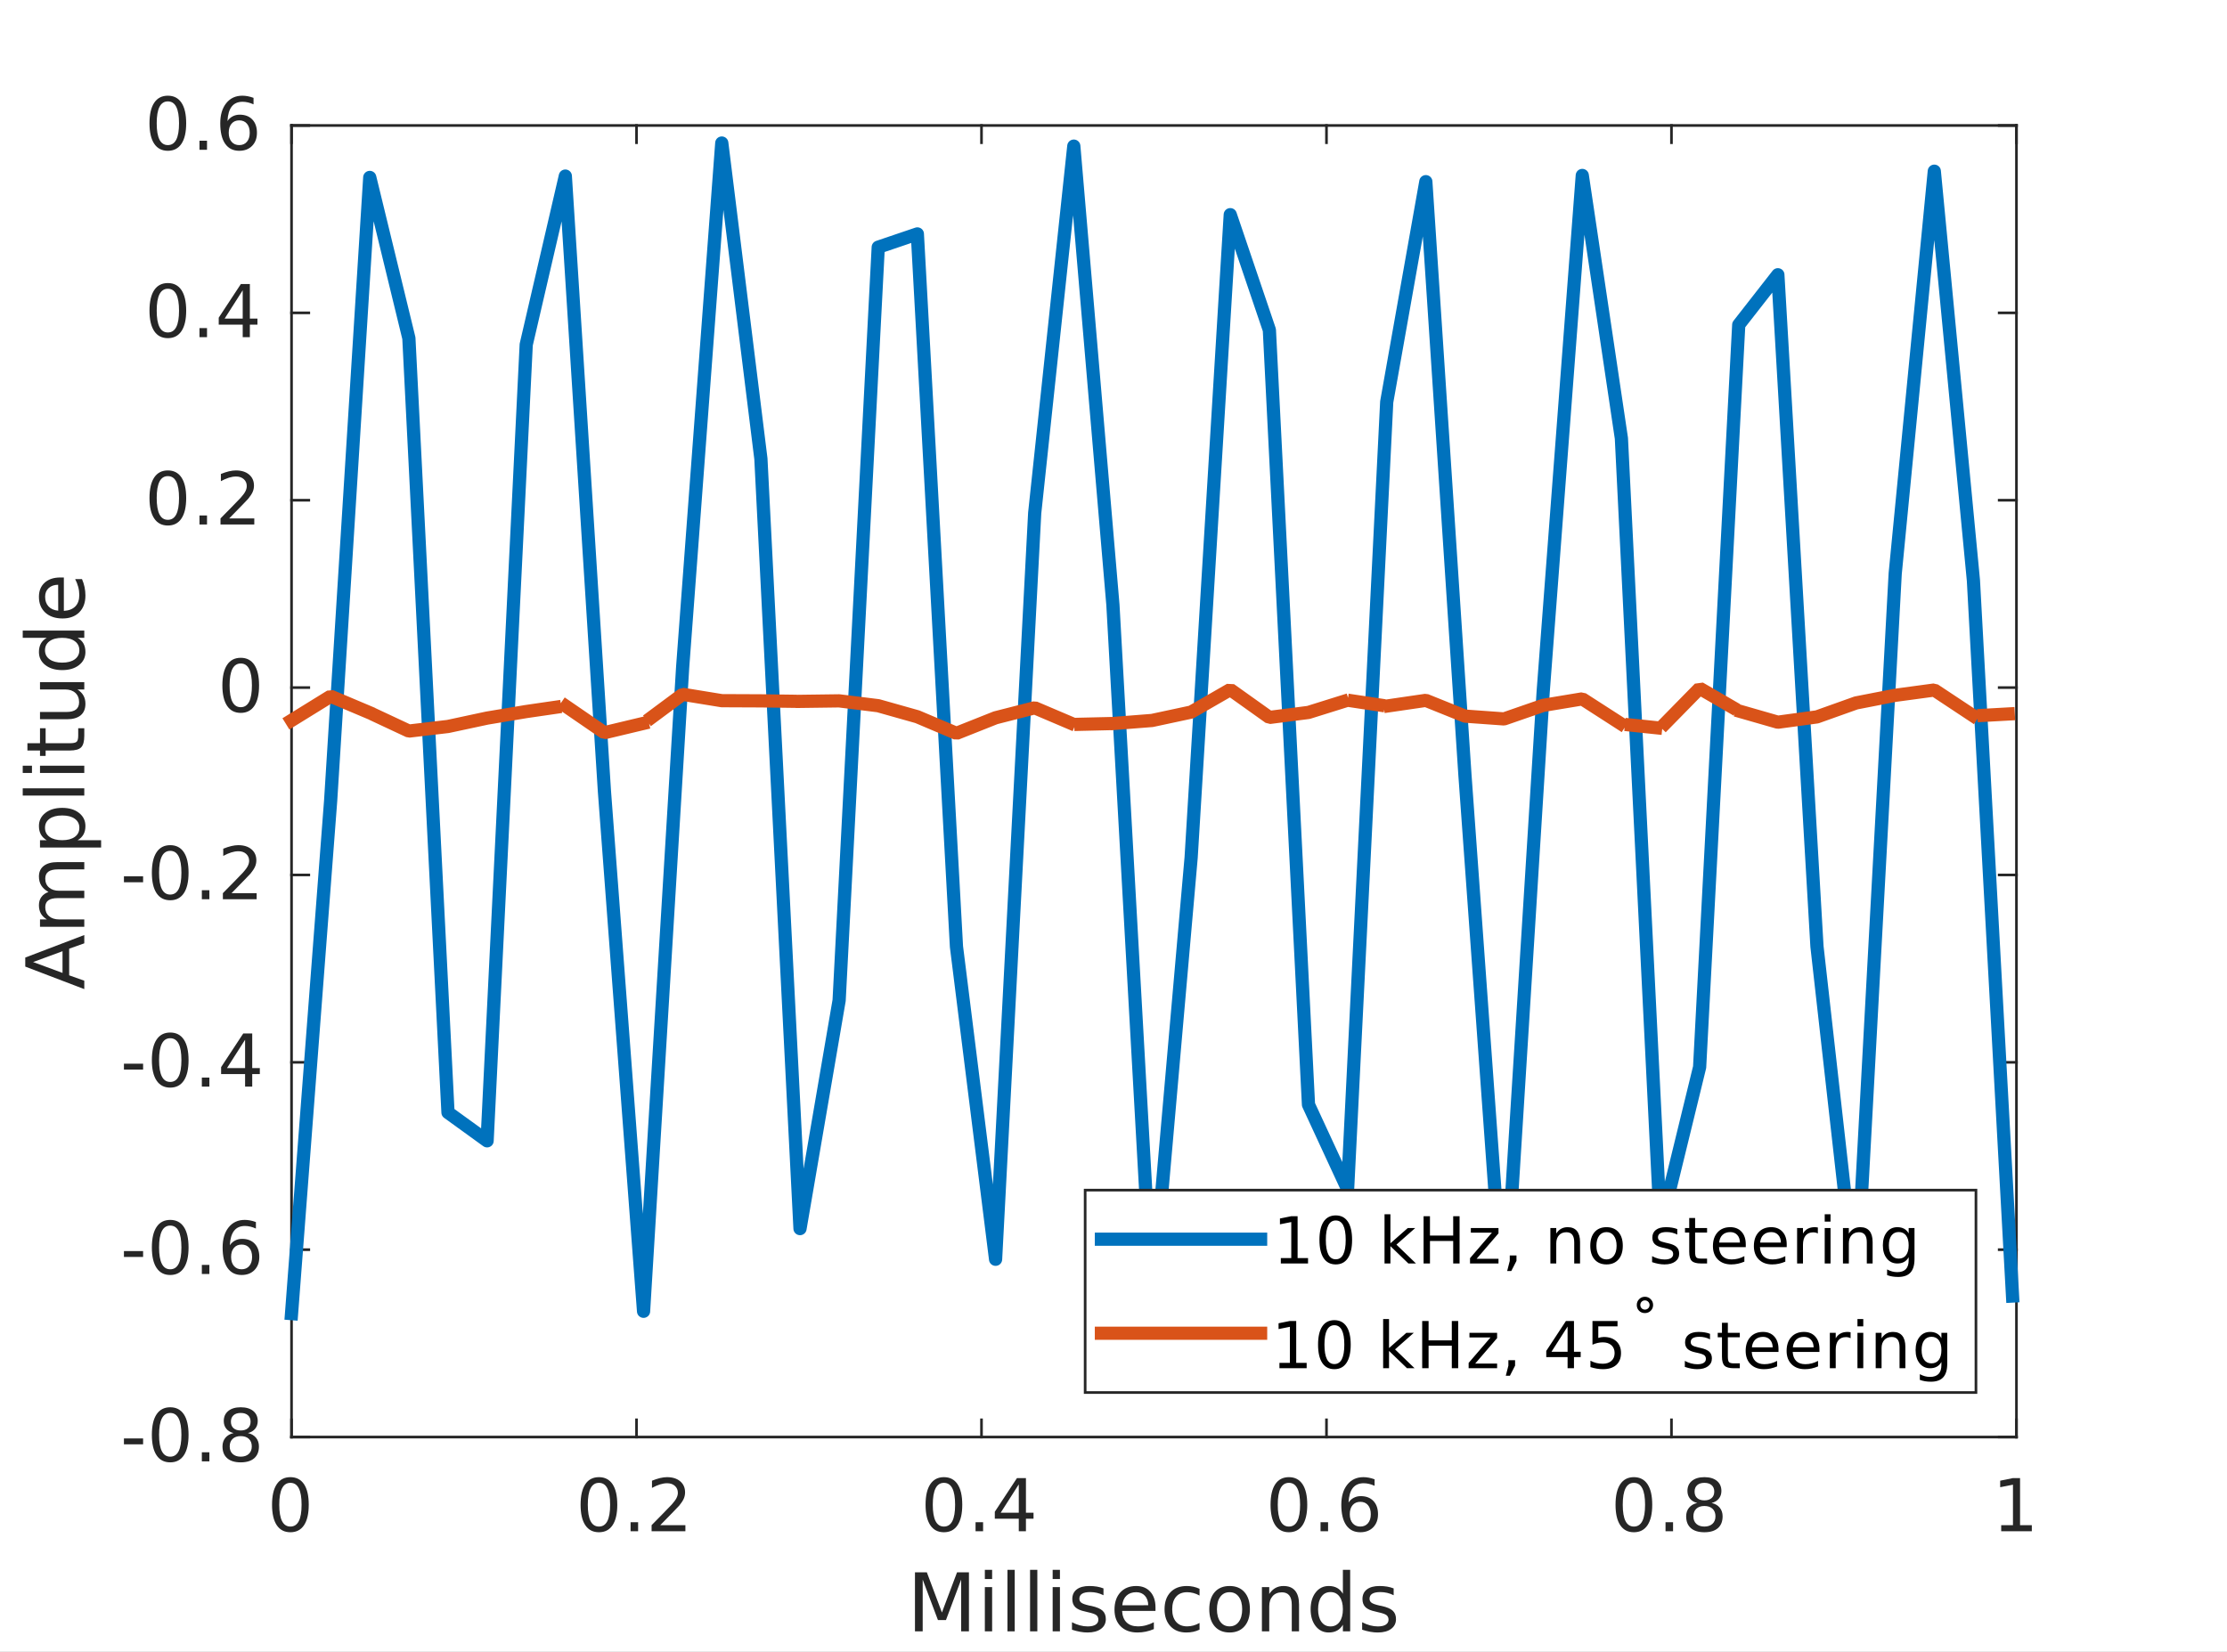 <?xml version="1.0"?>
 <svg xmlns:xlink="http://www.w3.org/1999/xlink" style="fill-opacity:1; color-rendering:auto; color-interpolation:auto; text-rendering:auto; stroke:black; stroke-linecap:square; stroke-miterlimit:10; shape-rendering:auto; stroke-opacity:1; fill:black; stroke-dasharray:none; font-weight:normal; stroke-width:1; font-family:'Dialog'; font-style:normal; stroke-linejoin:miter; font-size:12px; stroke-dashoffset:0; image-rendering:auto;" width="550" height="408" xmlns="http://www.w3.org/2000/svg" viewBox="0 0 550 408"><rect x="0" y="0" width="550" height="408" fill="#333333" stroke="none"/><defs id="genericDefs"></defs><g><defs id="defs1"><clipPath clipPathUnits="userSpaceOnUse" id="clipPath1"><path d="M0 0 L550 0 L550 408 L0 408 L0 0 Z"></path></clipPath></defs><g style="fill:white; stroke:white;"><rect x="0" y="0" width="550" style="clip-path:url(#clipPath1); stroke:none;" height="408"></rect></g><g style="fill:white; text-rendering:optimizeSpeed; color-rendering:optimizeSpeed; image-rendering:optimizeSpeed; shape-rendering:crispEdges; stroke:white; color-interpolation:sRGB;"><rect x="0" width="550" height="408" y="0" style="stroke:none;"></rect><path style="stroke:none;" d="M72 355 L498 355 L498 31 L72 31 Z"></path></g><g style="fill:rgb(38,38,38); text-rendering:geometricPrecision; image-rendering:optimizeQuality; color-rendering:optimizeQuality; stroke-linejoin:round; stroke:rgb(38,38,38); color-interpolation:linearRGB; stroke-width:0.653;"><line y2="355" style="fill:none;" x1="72" x2="498" y1="355"></line><line y2="31" style="fill:none;" x1="72" x2="498" y1="31"></line><line y2="350.74" style="fill:none;" x1="72" x2="72" y1="355"></line><line y2="350.74" style="fill:none;" x1="157.2" x2="157.2" y1="355"></line><line y2="350.74" style="fill:none;" x1="242.4" x2="242.4" y1="355"></line><line y2="350.74" style="fill:none;" x1="327.6" x2="327.6" y1="355"></line><line y2="350.74" style="fill:none;" x1="412.8" x2="412.8" y1="355"></line><line y2="350.74" style="fill:none;" x1="498" x2="498" y1="355"></line><line y2="35.26" style="fill:none;" x1="72" x2="72" y1="31"></line><line y2="35.26" style="fill:none;" x1="157.2" x2="157.2" y1="31"></line><line y2="35.26" style="fill:none;" x1="242.4" x2="242.4" y1="31"></line><line y2="35.26" style="fill:none;" x1="327.6" x2="327.6" y1="31"></line><line y2="35.26" style="fill:none;" x1="412.8" x2="412.8" y1="31"></line><line y2="35.26" style="fill:none;" x1="498" x2="498" y1="31"></line></g><g transform="translate(72,361.267)" style="font-size:18.278px; fill:rgb(38,38,38); text-rendering:geometricPrecision; image-rendering:optimizeQuality; color-rendering:optimizeQuality; font-family:'SansSerif'; stroke:rgb(38,38,38); color-interpolation:linearRGB;"><path style="stroke:none;" d="M-0.281 5.047 Q-1.656 5.047 -2.344 6.398 Q-3.031 7.75 -3.031 10.453 Q-3.031 13.156 -2.344 14.5 Q-1.656 15.844 -0.281 15.844 Q1.109 15.844 1.797 14.5 Q2.484 13.156 2.484 10.453 Q2.484 7.75 1.797 6.398 Q1.109 5.047 -0.281 5.047 ZM-0.281 3.641 Q1.922 3.641 3.086 5.383 Q4.25 7.125 4.25 10.453 Q4.25 13.766 3.086 15.508 Q1.922 17.25 -0.281 17.25 Q-2.484 17.25 -3.648 15.508 Q-4.812 13.766 -4.812 10.453 Q-4.812 7.125 -3.648 5.383 Q-2.484 3.641 -0.281 3.641 Z"></path></g><g transform="translate(157.2,361.267)" style="font-size:18.278px; fill:rgb(38,38,38); text-rendering:geometricPrecision; image-rendering:optimizeQuality; color-rendering:optimizeQuality; font-family:'SansSerif'; stroke:rgb(38,38,38); color-interpolation:linearRGB;"><path style="stroke:none;" d="M-9.281 5.047 Q-10.656 5.047 -11.344 6.398 Q-12.031 7.75 -12.031 10.453 Q-12.031 13.156 -11.344 14.5 Q-10.656 15.844 -9.281 15.844 Q-7.891 15.844 -7.203 14.5 Q-6.516 13.156 -6.516 10.453 Q-6.516 7.75 -7.203 6.398 Q-7.891 5.047 -9.281 5.047 ZM-9.281 3.641 Q-7.078 3.641 -5.914 5.383 Q-4.75 7.125 -4.75 10.453 Q-4.75 13.766 -5.914 15.508 Q-7.078 17.25 -9.281 17.25 Q-11.484 17.25 -12.648 15.508 Q-13.812 13.766 -13.812 10.453 Q-13.812 7.125 -12.648 5.383 Q-11.484 3.641 -9.281 3.641 ZM-1.467 14.766 L0.393 14.766 L0.393 17 L-1.467 17 L-1.467 14.766 ZM5.865 15.5 L12.069 15.5 L12.069 17 L3.725 17 L3.725 15.5 Q4.74 14.453 6.483 12.695 Q8.225 10.938 8.678 10.422 Q9.537 9.469 9.873 8.805 Q10.209 8.141 10.209 7.5 Q10.209 6.453 9.475 5.797 Q8.741 5.141 7.569 5.141 Q6.725 5.141 5.803 5.43 Q4.881 5.719 3.819 6.297 L3.819 4.516 Q4.897 4.078 5.826 3.859 Q6.756 3.641 7.522 3.641 Q9.569 3.641 10.78 4.656 Q11.991 5.672 11.991 7.391 Q11.991 8.188 11.686 8.914 Q11.381 9.641 10.584 10.625 Q10.366 10.875 9.186 12.094 Q8.006 13.312 5.865 15.5 Z"></path></g><g transform="translate(242.4,361.267)" style="font-size:18.278px; fill:rgb(38,38,38); text-rendering:geometricPrecision; image-rendering:optimizeQuality; color-rendering:optimizeQuality; font-family:'SansSerif'; stroke:rgb(38,38,38); color-interpolation:linearRGB;"><path style="stroke:none;" d="M-9.281 5.047 Q-10.656 5.047 -11.344 6.398 Q-12.031 7.75 -12.031 10.453 Q-12.031 13.156 -11.344 14.5 Q-10.656 15.844 -9.281 15.844 Q-7.891 15.844 -7.203 14.5 Q-6.516 13.156 -6.516 10.453 Q-6.516 7.75 -7.203 6.398 Q-7.891 5.047 -9.281 5.047 ZM-9.281 3.641 Q-7.078 3.641 -5.914 5.383 Q-4.75 7.125 -4.75 10.453 Q-4.75 13.766 -5.914 15.508 Q-7.078 17.25 -9.281 17.25 Q-11.484 17.25 -12.648 15.508 Q-13.812 13.766 -13.812 10.453 Q-13.812 7.125 -12.648 5.383 Q-11.484 3.641 -9.281 3.641 ZM-1.467 14.766 L0.393 14.766 L0.393 17 L-1.467 17 L-1.467 14.766 ZM9.209 5.422 L4.74 12.422 L9.209 12.422 L9.209 5.422 ZM8.756 3.875 L10.975 3.875 L10.975 12.422 L12.85 12.422 L12.85 13.906 L10.975 13.906 L10.975 17 L9.209 17 L9.209 13.906 L3.287 13.906 L3.287 12.188 L8.756 3.875 Z"></path></g><g transform="translate(327.6,361.267)" style="font-size:18.278px; fill:rgb(38,38,38); text-rendering:geometricPrecision; image-rendering:optimizeQuality; color-rendering:optimizeQuality; font-family:'SansSerif'; stroke:rgb(38,38,38); color-interpolation:linearRGB;"><path style="stroke:none;" d="M-9.281 5.047 Q-10.656 5.047 -11.344 6.398 Q-12.031 7.75 -12.031 10.453 Q-12.031 13.156 -11.344 14.5 Q-10.656 15.844 -9.281 15.844 Q-7.891 15.844 -7.203 14.5 Q-6.516 13.156 -6.516 10.453 Q-6.516 7.75 -7.203 6.398 Q-7.891 5.047 -9.281 5.047 ZM-9.281 3.641 Q-7.078 3.641 -5.914 5.383 Q-4.75 7.125 -4.75 10.453 Q-4.75 13.766 -5.914 15.508 Q-7.078 17.25 -9.281 17.25 Q-11.484 17.25 -12.648 15.508 Q-13.812 13.766 -13.812 10.453 Q-13.812 7.125 -12.648 5.383 Q-11.484 3.641 -9.281 3.641 ZM-1.467 14.766 L0.393 14.766 L0.393 17 L-1.467 17 L-1.467 14.766 ZM8.35 9.734 Q7.162 9.734 6.459 10.547 Q5.756 11.359 5.756 12.797 Q5.756 14.203 6.459 15.023 Q7.162 15.844 8.35 15.844 Q9.553 15.844 10.248 15.023 Q10.944 14.203 10.944 12.797 Q10.944 11.359 10.248 10.547 Q9.553 9.734 8.35 9.734 ZM11.881 4.172 L11.881 5.781 Q11.209 5.469 10.53 5.305 Q9.85 5.141 9.178 5.141 Q7.428 5.141 6.498 6.32 Q5.569 7.5 5.444 9.906 Q5.959 9.141 6.74 8.734 Q7.522 8.328 8.459 8.328 Q10.444 8.328 11.584 9.523 Q12.725 10.719 12.725 12.797 Q12.725 14.812 11.53 16.031 Q10.334 17.25 8.35 17.25 Q6.084 17.25 4.873 15.508 Q3.662 13.766 3.662 10.453 Q3.662 7.344 5.139 5.492 Q6.615 3.641 9.116 3.641 Q9.772 3.641 10.459 3.773 Q11.147 3.906 11.881 4.172 Z"></path></g><g transform="translate(412.8,361.267)" style="font-size:18.278px; fill:rgb(38,38,38); text-rendering:geometricPrecision; image-rendering:optimizeQuality; color-rendering:optimizeQuality; font-family:'SansSerif'; stroke:rgb(38,38,38); color-interpolation:linearRGB;"><path style="stroke:none;" d="M-9.281 5.047 Q-10.656 5.047 -11.344 6.398 Q-12.031 7.75 -12.031 10.453 Q-12.031 13.156 -11.344 14.5 Q-10.656 15.844 -9.281 15.844 Q-7.891 15.844 -7.203 14.5 Q-6.516 13.156 -6.516 10.453 Q-6.516 7.75 -7.203 6.398 Q-7.891 5.047 -9.281 5.047 ZM-9.281 3.641 Q-7.078 3.641 -5.914 5.383 Q-4.75 7.125 -4.75 10.453 Q-4.75 13.766 -5.914 15.508 Q-7.078 17.25 -9.281 17.25 Q-11.484 17.25 -12.648 15.508 Q-13.812 13.766 -13.812 10.453 Q-13.812 7.125 -12.648 5.383 Q-11.484 3.641 -9.281 3.641 ZM-1.467 14.766 L0.393 14.766 L0.393 17 L-1.467 17 L-1.467 14.766 ZM8.131 10.766 Q6.865 10.766 6.139 11.445 Q5.412 12.125 5.412 13.312 Q5.412 14.5 6.139 15.172 Q6.865 15.844 8.131 15.844 Q9.397 15.844 10.131 15.164 Q10.866 14.484 10.866 13.312 Q10.866 12.125 10.139 11.445 Q9.412 10.766 8.131 10.766 ZM6.365 10.016 Q5.209 9.734 4.576 8.953 Q3.944 8.172 3.944 7.047 Q3.944 5.469 5.061 4.555 Q6.178 3.641 8.131 3.641 Q10.1 3.641 11.217 4.555 Q12.334 5.469 12.334 7.047 Q12.334 8.172 11.694 8.953 Q11.053 9.734 9.912 10.016 Q11.209 10.312 11.92 11.18 Q12.631 12.047 12.631 13.312 Q12.631 15.219 11.467 16.234 Q10.303 17.25 8.131 17.25 Q5.959 17.25 4.795 16.234 Q3.631 15.219 3.631 13.312 Q3.631 12.047 4.35 11.18 Q5.069 10.312 6.365 10.016 ZM5.709 7.203 Q5.709 8.234 6.35 8.805 Q6.99 9.375 8.131 9.375 Q9.272 9.375 9.92 8.805 Q10.569 8.234 10.569 7.203 Q10.569 6.188 9.92 5.617 Q9.272 5.047 8.131 5.047 Q6.99 5.047 6.35 5.617 Q5.709 6.188 5.709 7.203 Z"></path></g><g transform="translate(498,361.267)" style="font-size:18.278px; fill:rgb(38,38,38); text-rendering:geometricPrecision; image-rendering:optimizeQuality; color-rendering:optimizeQuality; font-family:'SansSerif'; stroke:rgb(38,38,38); color-interpolation:linearRGB;"><path style="stroke:none;" d="M-3.766 15.5 L-0.859 15.5 L-0.859 5.5 L-4.016 6.125 L-4.016 4.516 L-0.891 3.875 L0.891 3.875 L0.891 15.5 L3.797 15.5 L3.797 17 L-3.766 17 L-3.766 15.5 Z"></path></g><g transform="translate(285,384)" style="font-size:20.106px; fill:rgb(38,38,38); text-rendering:geometricPrecision; image-rendering:optimizeQuality; color-rendering:optimizeQuality; font-family:'SansSerif'; stroke:rgb(38,38,38); color-interpolation:linearRGB;"><path style="stroke:none;" d="M-59.031 4.422 L-56.094 4.422 L-52.375 14.344 L-48.641 4.422 L-45.703 4.422 L-45.703 19 L-47.625 19 L-47.625 6.203 L-51.375 16.203 L-53.359 16.203 L-57.125 6.203 L-57.125 19 L-59.031 19 L-59.031 4.422 ZM-41.773 8.062 L-39.976 8.062 L-39.976 19 L-41.773 19 L-41.773 8.062 ZM-41.773 3.797 L-39.976 3.797 L-39.976 6.078 L-41.773 6.078 L-41.773 3.797 ZM-36.19 3.797 L-34.393 3.797 L-34.393 19 L-36.19 19 L-36.19 3.797 ZM-30.607 3.797 L-28.81 3.797 L-28.81 19 L-30.607 19 L-30.607 3.797 ZM-25.025 8.062 L-23.228 8.062 L-23.228 19 L-25.025 19 L-25.025 8.062 ZM-25.025 3.797 L-23.228 3.797 L-23.228 6.078 L-25.025 6.078 L-25.025 3.797 ZM-12.473 8.391 L-12.473 10.078 Q-13.239 9.688 -14.059 9.492 Q-14.879 9.297 -15.754 9.297 Q-17.098 9.297 -17.762 9.711 Q-18.426 10.125 -18.426 10.938 Q-18.426 11.562 -17.95 11.922 Q-17.473 12.281 -16.036 12.609 L-15.411 12.734 Q-13.504 13.156 -12.7 13.898 Q-11.895 14.641 -11.895 15.984 Q-11.895 17.5 -13.098 18.391 Q-14.301 19.281 -16.411 19.281 Q-17.286 19.281 -18.239 19.109 Q-19.192 18.938 -20.254 18.594 L-20.254 16.75 Q-19.254 17.266 -18.286 17.523 Q-17.317 17.781 -16.364 17.781 Q-15.098 17.781 -14.418 17.344 Q-13.739 16.906 -13.739 16.125 Q-13.739 15.391 -14.231 15 Q-14.723 14.609 -16.395 14.25 L-17.02 14.094 Q-18.692 13.75 -19.434 13.023 Q-20.176 12.297 -20.176 11.016 Q-20.176 9.484 -19.082 8.641 Q-17.989 7.797 -15.973 7.797 Q-14.973 7.797 -14.098 7.945 Q-13.223 8.094 -12.473 8.391 ZM0.371 13.078 L0.371 13.953 L-7.879 13.953 Q-7.77 15.812 -6.77 16.789 Q-5.77 17.766 -3.973 17.766 Q-2.942 17.766 -1.973 17.508 Q-1.004 17.25 -0.036 16.75 L-0.036 18.438 Q-1.004 18.859 -2.02 19.07 Q-3.036 19.281 -4.082 19.281 Q-6.707 19.281 -8.231 17.758 Q-9.754 16.234 -9.754 13.641 Q-9.754 10.953 -8.309 9.375 Q-6.864 7.797 -4.395 7.797 Q-2.192 7.797 -0.911 9.219 Q0.371 10.641 0.371 13.078 ZM-1.426 12.547 Q-1.442 11.078 -2.247 10.203 Q-3.051 9.328 -4.379 9.328 Q-5.879 9.328 -6.786 10.172 Q-7.692 11.016 -7.832 12.562 L-1.426 12.547 ZM11.249 8.484 L11.249 10.156 Q10.499 9.734 9.733 9.531 Q8.967 9.328 8.186 9.328 Q6.436 9.328 5.467 10.43 Q4.499 11.531 4.499 13.547 Q4.499 15.547 5.467 16.656 Q6.436 17.766 8.186 17.766 Q8.967 17.766 9.733 17.555 Q10.499 17.344 11.249 16.922 L11.249 18.578 Q10.499 18.938 9.694 19.109 Q8.889 19.281 7.983 19.281 Q5.514 19.281 4.061 17.727 Q2.608 16.172 2.608 13.547 Q2.608 10.859 4.077 9.328 Q5.545 7.797 8.108 7.797 Q8.936 7.797 9.725 7.969 Q10.514 8.141 11.249 8.484 ZM18.671 9.328 Q17.218 9.328 16.382 10.453 Q15.546 11.578 15.546 13.547 Q15.546 15.5 16.382 16.633 Q17.218 17.766 18.671 17.766 Q20.109 17.766 20.945 16.633 Q21.781 15.5 21.781 13.547 Q21.781 11.594 20.945 10.461 Q20.109 9.328 18.671 9.328 ZM18.671 7.797 Q21.015 7.797 22.351 9.32 Q23.687 10.844 23.687 13.547 Q23.687 16.219 22.351 17.75 Q21.015 19.281 18.671 19.281 Q16.312 19.281 14.984 17.75 Q13.656 16.219 13.656 13.547 Q13.656 10.844 14.984 9.32 Q16.312 7.797 18.671 7.797 ZM35.824 12.391 L35.824 19 L34.028 19 L34.028 12.453 Q34.028 10.906 33.418 10.133 Q32.809 9.359 31.606 9.359 Q30.137 9.359 29.301 10.289 Q28.465 11.219 28.465 12.812 L28.465 19 L26.652 19 L26.652 8.062 L28.465 8.062 L28.465 9.766 Q29.106 8.781 29.981 8.289 Q30.856 7.797 31.996 7.797 Q33.887 7.797 34.856 8.961 Q35.824 10.125 35.824 12.391 ZM46.653 9.719 L46.653 3.797 L48.45 3.797 L48.45 19 L46.653 19 L46.653 17.359 Q46.091 18.328 45.224 18.805 Q44.356 19.281 43.153 19.281 Q41.169 19.281 39.927 17.703 Q38.684 16.125 38.684 13.547 Q38.684 10.969 39.927 9.383 Q41.169 7.797 43.153 7.797 Q44.356 7.797 45.224 8.273 Q46.091 8.75 46.653 9.719 ZM40.528 13.547 Q40.528 15.516 41.349 16.648 Q42.169 17.781 43.591 17.781 Q45.013 17.781 45.833 16.648 Q46.653 15.516 46.653 13.547 Q46.653 11.562 45.833 10.43 Q45.013 9.297 43.591 9.297 Q42.169 9.297 41.349 10.43 Q40.528 11.562 40.528 13.547 ZM59.189 8.391 L59.189 10.078 Q58.424 9.688 57.603 9.492 Q56.783 9.297 55.908 9.297 Q54.564 9.297 53.9 9.711 Q53.236 10.125 53.236 10.938 Q53.236 11.562 53.713 11.922 Q54.189 12.281 55.627 12.609 L56.252 12.734 Q58.158 13.156 58.963 13.898 Q59.767 14.641 59.767 15.984 Q59.767 17.5 58.564 18.391 Q57.361 19.281 55.252 19.281 Q54.377 19.281 53.424 19.109 Q52.471 18.938 51.408 18.594 L51.408 16.75 Q52.408 17.266 53.377 17.523 Q54.346 17.781 55.299 17.781 Q56.564 17.781 57.244 17.344 Q57.924 16.906 57.924 16.125 Q57.924 15.391 57.431 15 Q56.939 14.609 55.267 14.25 L54.642 14.094 Q52.971 13.75 52.228 13.023 Q51.486 12.297 51.486 11.016 Q51.486 9.484 52.58 8.641 Q53.674 7.797 55.689 7.797 Q56.689 7.797 57.564 7.945 Q58.439 8.094 59.189 8.391 Z"></path></g><g style="fill:rgb(38,38,38); text-rendering:geometricPrecision; image-rendering:optimizeQuality; color-rendering:optimizeQuality; stroke-linejoin:round; stroke:rgb(38,38,38); color-interpolation:linearRGB; stroke-width:0.653;"><line y2="31" style="fill:none;" x1="72" x2="72" y1="355"></line><line y2="31" style="fill:none;" x1="498" x2="498" y1="355"></line><line y2="355" style="fill:none;" x1="72" x2="76.26" y1="355"></line><line y2="308.714" style="fill:none;" x1="72" x2="76.26" y1="308.714"></line><line y2="262.429" style="fill:none;" x1="72" x2="76.26" y1="262.429"></line><line y2="216.143" style="fill:none;" x1="72" x2="76.26" y1="216.143"></line><line y2="169.857" style="fill:none;" x1="72" x2="76.26" y1="169.857"></line><line y2="123.571" style="fill:none;" x1="72" x2="76.26" y1="123.571"></line><line y2="77.286" style="fill:none;" x1="72" x2="76.26" y1="77.286"></line><line y2="31" style="fill:none;" x1="72" x2="76.26" y1="31"></line><line y2="355" style="fill:none;" x1="498" x2="493.74" y1="355"></line><line y2="308.714" style="fill:none;" x1="498" x2="493.74" y1="308.714"></line><line y2="262.429" style="fill:none;" x1="498" x2="493.74" y1="262.429"></line><line y2="216.143" style="fill:none;" x1="498" x2="493.74" y1="216.143"></line><line y2="169.857" style="fill:none;" x1="498" x2="493.74" y1="169.857"></line><line y2="123.571" style="fill:none;" x1="498" x2="493.74" y1="123.571"></line><line y2="77.286" style="fill:none;" x1="498" x2="493.74" y1="77.286"></line><line y2="31" style="fill:none;" x1="498" x2="493.74" y1="31"></line></g><g transform="translate(65.733,355)" style="font-size:18.278px; fill:rgb(38,38,38); text-rendering:geometricPrecision; image-rendering:optimizeQuality; color-rendering:optimizeQuality; font-family:'SansSerif'; stroke:rgb(38,38,38); color-interpolation:linearRGB;"><path style="stroke:none;" d="M-35.125 0.344 L-30.391 0.344 L-30.391 1.797 L-35.125 1.797 L-35.125 0.344 ZM-23.696 -5.953 Q-25.071 -5.953 -25.758 -4.602 Q-26.446 -3.25 -26.446 -0.547 Q-26.446 2.156 -25.758 3.5 Q-25.071 4.844 -23.696 4.844 Q-22.305 4.844 -21.618 3.5 Q-20.93 2.156 -20.93 -0.547 Q-20.93 -3.25 -21.618 -4.602 Q-22.305 -5.953 -23.696 -5.953 ZM-23.696 -7.359 Q-21.493 -7.359 -20.329 -5.617 Q-19.165 -3.875 -19.165 -0.547 Q-19.165 2.766 -20.329 4.508 Q-21.493 6.25 -23.696 6.25 Q-25.899 6.25 -27.063 4.508 Q-28.227 2.766 -28.227 -0.547 Q-28.227 -3.875 -27.063 -5.617 Q-25.899 -7.359 -23.696 -7.359 ZM-15.882 3.766 L-14.022 3.766 L-14.022 6 L-15.882 6 L-15.882 3.766 ZM-6.284 -0.234 Q-7.549 -0.234 -8.276 0.445 Q-9.002 1.125 -9.002 2.312 Q-9.002 3.5 -8.276 4.172 Q-7.549 4.844 -6.284 4.844 Q-5.018 4.844 -4.284 4.164 Q-3.549 3.484 -3.549 2.312 Q-3.549 1.125 -4.276 0.445 Q-5.002 -0.234 -6.284 -0.234 ZM-8.049 -0.984 Q-9.205 -1.266 -9.838 -2.047 Q-10.471 -2.828 -10.471 -3.953 Q-10.471 -5.531 -9.354 -6.445 Q-8.237 -7.359 -6.284 -7.359 Q-4.315 -7.359 -3.198 -6.445 Q-2.08 -5.531 -2.08 -3.953 Q-2.08 -2.828 -2.721 -2.047 Q-3.362 -1.266 -4.502 -0.984 Q-3.205 -0.688 -2.494 0.18 Q-1.784 1.047 -1.784 2.312 Q-1.784 4.219 -2.948 5.234 Q-4.112 6.25 -6.284 6.25 Q-8.455 6.25 -9.62 5.234 Q-10.784 4.219 -10.784 2.312 Q-10.784 1.047 -10.065 0.18 Q-9.346 -0.688 -8.049 -0.984 ZM-8.705 -3.797 Q-8.705 -2.766 -8.065 -2.195 Q-7.424 -1.625 -6.284 -1.625 Q-5.143 -1.625 -4.495 -2.195 Q-3.846 -2.766 -3.846 -3.797 Q-3.846 -4.812 -4.495 -5.383 Q-5.143 -5.953 -6.284 -5.953 Q-7.424 -5.953 -8.065 -5.383 Q-8.705 -4.812 -8.705 -3.797 Z"></path></g><g transform="translate(65.733,308.714)" style="font-size:18.278px; fill:rgb(38,38,38); text-rendering:geometricPrecision; image-rendering:optimizeQuality; color-rendering:optimizeQuality; font-family:'SansSerif'; stroke:rgb(38,38,38); color-interpolation:linearRGB;"><path style="stroke:none;" d="M-35.125 0.344 L-30.391 0.344 L-30.391 1.797 L-35.125 1.797 L-35.125 0.344 ZM-23.696 -5.953 Q-25.071 -5.953 -25.758 -4.602 Q-26.446 -3.25 -26.446 -0.547 Q-26.446 2.156 -25.758 3.5 Q-25.071 4.844 -23.696 4.844 Q-22.305 4.844 -21.618 3.5 Q-20.93 2.156 -20.93 -0.547 Q-20.93 -3.25 -21.618 -4.602 Q-22.305 -5.953 -23.696 -5.953 ZM-23.696 -7.359 Q-21.493 -7.359 -20.329 -5.617 Q-19.165 -3.875 -19.165 -0.547 Q-19.165 2.766 -20.329 4.508 Q-21.493 6.25 -23.696 6.25 Q-25.899 6.25 -27.063 4.508 Q-28.227 2.766 -28.227 -0.547 Q-28.227 -3.875 -27.063 -5.617 Q-25.899 -7.359 -23.696 -7.359 ZM-15.882 3.766 L-14.022 3.766 L-14.022 6 L-15.882 6 L-15.882 3.766 ZM-6.065 -1.266 Q-7.252 -1.266 -7.955 -0.453 Q-8.659 0.359 -8.659 1.797 Q-8.659 3.203 -7.955 4.023 Q-7.252 4.844 -6.065 4.844 Q-4.862 4.844 -4.166 4.023 Q-3.471 3.203 -3.471 1.797 Q-3.471 0.359 -4.166 -0.453 Q-4.862 -1.266 -6.065 -1.266 ZM-2.534 -6.828 L-2.534 -5.219 Q-3.205 -5.531 -3.885 -5.695 Q-4.565 -5.859 -5.237 -5.859 Q-6.987 -5.859 -7.916 -4.68 Q-8.846 -3.5 -8.971 -1.094 Q-8.455 -1.859 -7.674 -2.266 Q-6.893 -2.672 -5.955 -2.672 Q-3.971 -2.672 -2.83 -1.477 Q-1.69 -0.281 -1.69 1.797 Q-1.69 3.812 -2.885 5.031 Q-4.08 6.25 -6.065 6.25 Q-8.33 6.25 -9.541 4.508 Q-10.752 2.766 -10.752 -0.547 Q-10.752 -3.656 -9.276 -5.508 Q-7.799 -7.359 -5.299 -7.359 Q-4.643 -7.359 -3.955 -7.227 Q-3.268 -7.094 -2.534 -6.828 Z"></path></g><g transform="translate(65.733,262.429)" style="font-size:18.278px; fill:rgb(38,38,38); text-rendering:geometricPrecision; image-rendering:optimizeQuality; color-rendering:optimizeQuality; font-family:'SansSerif'; stroke:rgb(38,38,38); color-interpolation:linearRGB;"><path style="stroke:none;" d="M-35.125 0.344 L-30.391 0.344 L-30.391 1.797 L-35.125 1.797 L-35.125 0.344 ZM-23.696 -5.953 Q-25.071 -5.953 -25.758 -4.602 Q-26.446 -3.25 -26.446 -0.547 Q-26.446 2.156 -25.758 3.5 Q-25.071 4.844 -23.696 4.844 Q-22.305 4.844 -21.618 3.5 Q-20.93 2.156 -20.93 -0.547 Q-20.93 -3.25 -21.618 -4.602 Q-22.305 -5.953 -23.696 -5.953 ZM-23.696 -7.359 Q-21.493 -7.359 -20.329 -5.617 Q-19.165 -3.875 -19.165 -0.547 Q-19.165 2.766 -20.329 4.508 Q-21.493 6.25 -23.696 6.25 Q-25.899 6.25 -27.063 4.508 Q-28.227 2.766 -28.227 -0.547 Q-28.227 -3.875 -27.063 -5.617 Q-25.899 -7.359 -23.696 -7.359 ZM-15.882 3.766 L-14.022 3.766 L-14.022 6 L-15.882 6 L-15.882 3.766 ZM-5.205 -5.578 L-9.674 1.422 L-5.205 1.422 L-5.205 -5.578 ZM-5.659 -7.125 L-3.44 -7.125 L-3.44 1.422 L-1.565 1.422 L-1.565 2.906 L-3.44 2.906 L-3.44 6 L-5.205 6 L-5.205 2.906 L-11.127 2.906 L-11.127 1.188 L-5.659 -7.125 Z"></path></g><g transform="translate(65.733,216.143)" style="font-size:18.278px; fill:rgb(38,38,38); text-rendering:geometricPrecision; image-rendering:optimizeQuality; color-rendering:optimizeQuality; font-family:'SansSerif'; stroke:rgb(38,38,38); color-interpolation:linearRGB;"><path style="stroke:none;" d="M-35.125 0.344 L-30.391 0.344 L-30.391 1.797 L-35.125 1.797 L-35.125 0.344 ZM-23.696 -5.953 Q-25.071 -5.953 -25.758 -4.602 Q-26.446 -3.25 -26.446 -0.547 Q-26.446 2.156 -25.758 3.5 Q-25.071 4.844 -23.696 4.844 Q-22.305 4.844 -21.618 3.5 Q-20.93 2.156 -20.93 -0.547 Q-20.93 -3.25 -21.618 -4.602 Q-22.305 -5.953 -23.696 -5.953 ZM-23.696 -7.359 Q-21.493 -7.359 -20.329 -5.617 Q-19.165 -3.875 -19.165 -0.547 Q-19.165 2.766 -20.329 4.508 Q-21.493 6.25 -23.696 6.25 Q-25.899 6.25 -27.063 4.508 Q-28.227 2.766 -28.227 -0.547 Q-28.227 -3.875 -27.063 -5.617 Q-25.899 -7.359 -23.696 -7.359 ZM-15.882 3.766 L-14.022 3.766 L-14.022 6 L-15.882 6 L-15.882 3.766 ZM-8.549 4.5 L-2.346 4.5 L-2.346 6 L-10.69 6 L-10.69 4.5 Q-9.674 3.453 -7.932 1.695 Q-6.19 -0.062 -5.737 -0.578 Q-4.877 -1.531 -4.541 -2.195 Q-4.205 -2.859 -4.205 -3.5 Q-4.205 -4.547 -4.94 -5.203 Q-5.674 -5.859 -6.846 -5.859 Q-7.69 -5.859 -8.612 -5.57 Q-9.534 -5.281 -10.596 -4.703 L-10.596 -6.484 Q-9.518 -6.922 -8.588 -7.141 Q-7.659 -7.359 -6.893 -7.359 Q-4.846 -7.359 -3.635 -6.344 Q-2.424 -5.328 -2.424 -3.609 Q-2.424 -2.812 -2.729 -2.086 Q-3.034 -1.359 -3.83 -0.375 Q-4.049 -0.125 -5.229 1.094 Q-6.409 2.312 -8.549 4.5 Z"></path></g><g transform="translate(65.733,169.857)" style="font-size:18.278px; fill:rgb(38,38,38); text-rendering:geometricPrecision; image-rendering:optimizeQuality; color-rendering:optimizeQuality; font-family:'SansSerif'; stroke:rgb(38,38,38); color-interpolation:linearRGB;"><path style="stroke:none;" d="M-6.281 -5.953 Q-7.656 -5.953 -8.344 -4.602 Q-9.031 -3.25 -9.031 -0.547 Q-9.031 2.156 -8.344 3.5 Q-7.656 4.844 -6.281 4.844 Q-4.891 4.844 -4.203 3.5 Q-3.516 2.156 -3.516 -0.547 Q-3.516 -3.25 -4.203 -4.602 Q-4.891 -5.953 -6.281 -5.953 ZM-6.281 -7.359 Q-4.078 -7.359 -2.914 -5.617 Q-1.75 -3.875 -1.75 -0.547 Q-1.75 2.766 -2.914 4.508 Q-4.078 6.25 -6.281 6.25 Q-8.484 6.25 -9.648 4.508 Q-10.812 2.766 -10.812 -0.547 Q-10.812 -3.875 -9.648 -5.617 Q-8.484 -7.359 -6.281 -7.359 Z"></path></g><g transform="translate(65.733,123.571)" style="font-size:18.278px; fill:rgb(38,38,38); text-rendering:geometricPrecision; image-rendering:optimizeQuality; color-rendering:optimizeQuality; font-family:'SansSerif'; stroke:rgb(38,38,38); color-interpolation:linearRGB;"><path style="stroke:none;" d="M-24.281 -5.953 Q-25.656 -5.953 -26.344 -4.602 Q-27.031 -3.25 -27.031 -0.547 Q-27.031 2.156 -26.344 3.5 Q-25.656 4.844 -24.281 4.844 Q-22.891 4.844 -22.203 3.5 Q-21.516 2.156 -21.516 -0.547 Q-21.516 -3.25 -22.203 -4.602 Q-22.891 -5.953 -24.281 -5.953 ZM-24.281 -7.359 Q-22.078 -7.359 -20.914 -5.617 Q-19.75 -3.875 -19.75 -0.547 Q-19.75 2.766 -20.914 4.508 Q-22.078 6.25 -24.281 6.25 Q-26.484 6.25 -27.648 4.508 Q-28.812 2.766 -28.812 -0.547 Q-28.812 -3.875 -27.648 -5.617 Q-26.484 -7.359 -24.281 -7.359 ZM-16.467 3.766 L-14.607 3.766 L-14.607 6 L-16.467 6 L-16.467 3.766 ZM-9.134 4.5 L-2.931 4.5 L-2.931 6 L-11.275 6 L-11.275 4.5 Q-10.259 3.453 -8.517 1.695 Q-6.775 -0.062 -6.322 -0.578 Q-5.463 -1.531 -5.127 -2.195 Q-4.791 -2.859 -4.791 -3.5 Q-4.791 -4.547 -5.525 -5.203 Q-6.26 -5.859 -7.431 -5.859 Q-8.275 -5.859 -9.197 -5.57 Q-10.119 -5.281 -11.181 -4.703 L-11.181 -6.484 Q-10.103 -6.922 -9.174 -7.141 Q-8.244 -7.359 -7.478 -7.359 Q-5.431 -7.359 -4.221 -6.344 Q-3.01 -5.328 -3.01 -3.609 Q-3.01 -2.812 -3.314 -2.086 Q-3.619 -1.359 -4.416 -0.375 Q-4.635 -0.125 -5.814 1.094 Q-6.994 2.312 -9.134 4.5 Z"></path></g><g transform="translate(65.733,77.286)" style="font-size:18.278px; fill:rgb(38,38,38); text-rendering:geometricPrecision; image-rendering:optimizeQuality; color-rendering:optimizeQuality; font-family:'SansSerif'; stroke:rgb(38,38,38); color-interpolation:linearRGB;"><path style="stroke:none;" d="M-24.281 -5.953 Q-25.656 -5.953 -26.344 -4.602 Q-27.031 -3.25 -27.031 -0.547 Q-27.031 2.156 -26.344 3.5 Q-25.656 4.844 -24.281 4.844 Q-22.891 4.844 -22.203 3.5 Q-21.516 2.156 -21.516 -0.547 Q-21.516 -3.25 -22.203 -4.602 Q-22.891 -5.953 -24.281 -5.953 ZM-24.281 -7.359 Q-22.078 -7.359 -20.914 -5.617 Q-19.75 -3.875 -19.75 -0.547 Q-19.75 2.766 -20.914 4.508 Q-22.078 6.25 -24.281 6.25 Q-26.484 6.25 -27.648 4.508 Q-28.812 2.766 -28.812 -0.547 Q-28.812 -3.875 -27.648 -5.617 Q-26.484 -7.359 -24.281 -7.359 ZM-16.467 3.766 L-14.607 3.766 L-14.607 6 L-16.467 6 L-16.467 3.766 ZM-5.791 -5.578 L-10.259 1.422 L-5.791 1.422 L-5.791 -5.578 ZM-6.244 -7.125 L-4.025 -7.125 L-4.025 1.422 L-2.15 1.422 L-2.15 2.906 L-4.025 2.906 L-4.025 6 L-5.791 6 L-5.791 2.906 L-11.713 2.906 L-11.713 1.188 L-6.244 -7.125 Z"></path></g><g transform="translate(65.733,31)" style="font-size:18.278px; fill:rgb(38,38,38); text-rendering:geometricPrecision; image-rendering:optimizeQuality; color-rendering:optimizeQuality; font-family:'SansSerif'; stroke:rgb(38,38,38); color-interpolation:linearRGB;"><path style="stroke:none;" d="M-24.281 -5.953 Q-25.656 -5.953 -26.344 -4.602 Q-27.031 -3.25 -27.031 -0.547 Q-27.031 2.156 -26.344 3.5 Q-25.656 4.844 -24.281 4.844 Q-22.891 4.844 -22.203 3.5 Q-21.516 2.156 -21.516 -0.547 Q-21.516 -3.25 -22.203 -4.602 Q-22.891 -5.953 -24.281 -5.953 ZM-24.281 -7.359 Q-22.078 -7.359 -20.914 -5.617 Q-19.75 -3.875 -19.75 -0.547 Q-19.75 2.766 -20.914 4.508 Q-22.078 6.25 -24.281 6.25 Q-26.484 6.25 -27.648 4.508 Q-28.812 2.766 -28.812 -0.547 Q-28.812 -3.875 -27.648 -5.617 Q-26.484 -7.359 -24.281 -7.359 ZM-16.467 3.766 L-14.607 3.766 L-14.607 6 L-16.467 6 L-16.467 3.766 ZM-6.65 -1.266 Q-7.838 -1.266 -8.541 -0.453 Q-9.244 0.359 -9.244 1.797 Q-9.244 3.203 -8.541 4.023 Q-7.838 4.844 -6.65 4.844 Q-5.447 4.844 -4.752 4.023 Q-4.056 3.203 -4.056 1.797 Q-4.056 0.359 -4.752 -0.453 Q-5.447 -1.266 -6.65 -1.266 ZM-3.119 -6.828 L-3.119 -5.219 Q-3.791 -5.531 -4.471 -5.695 Q-5.15 -5.859 -5.822 -5.859 Q-7.572 -5.859 -8.502 -4.68 Q-9.431 -3.5 -9.556 -1.094 Q-9.041 -1.859 -8.259 -2.266 Q-7.478 -2.672 -6.541 -2.672 Q-4.556 -2.672 -3.416 -1.477 Q-2.275 -0.281 -2.275 1.797 Q-2.275 3.812 -3.47 5.031 Q-4.666 6.25 -6.65 6.25 Q-8.916 6.25 -10.127 4.508 Q-11.338 2.766 -11.338 -0.547 Q-11.338 -3.656 -9.861 -5.508 Q-8.384 -7.359 -5.885 -7.359 Q-5.228 -7.359 -4.541 -7.227 Q-3.853 -7.094 -3.119 -6.828 Z"></path></g><g transform="translate(25.817,193) rotate(-90)" style="font-size:20.106px; fill:rgb(38,38,38); text-rendering:geometricPrecision; image-rendering:optimizeQuality; color-rendering:optimizeQuality; font-family:'SansSerif'; stroke:rgb(38,38,38); color-interpolation:linearRGB;"><path style="stroke:none;" d="M-44.656 -17.641 L-47.344 -10.375 L-41.984 -10.375 L-44.656 -17.641 ZM-45.781 -19.578 L-43.547 -19.578 L-37.984 -5 L-40.031 -5 L-41.359 -8.734 L-47.938 -8.734 L-49.266 -5 L-51.344 -5 L-45.781 -19.578 ZM-27.348 -13.844 Q-26.676 -15.047 -25.739 -15.625 Q-24.801 -16.203 -23.535 -16.203 Q-21.832 -16.203 -20.903 -15.008 Q-19.973 -13.812 -19.973 -11.609 L-19.973 -5 L-21.77 -5 L-21.77 -11.547 Q-21.77 -13.109 -22.332 -13.875 Q-22.895 -14.641 -24.035 -14.641 Q-25.426 -14.641 -26.239 -13.711 Q-27.051 -12.781 -27.051 -11.188 L-27.051 -5 L-28.864 -5 L-28.864 -11.547 Q-28.864 -13.125 -29.418 -13.883 Q-29.973 -14.641 -31.129 -14.641 Q-32.504 -14.641 -33.317 -13.711 Q-34.129 -12.781 -34.129 -11.188 L-34.129 -5 L-35.942 -5 L-35.942 -15.938 L-34.129 -15.938 L-34.129 -14.234 Q-33.52 -15.25 -32.66 -15.727 Q-31.801 -16.203 -30.614 -16.203 Q-29.426 -16.203 -28.59 -15.594 Q-27.754 -14.984 -27.348 -13.844 ZM-14.556 -6.641 L-14.556 -0.844 L-16.368 -0.844 L-16.368 -15.938 L-14.556 -15.938 L-14.556 -14.281 Q-13.993 -15.25 -13.126 -15.727 Q-12.259 -16.203 -11.056 -16.203 Q-9.071 -16.203 -7.821 -14.617 Q-6.571 -13.031 -6.571 -10.453 Q-6.571 -7.875 -7.821 -6.297 Q-9.071 -4.719 -11.056 -4.719 Q-12.259 -4.719 -13.126 -5.195 Q-13.993 -5.672 -14.556 -6.641 ZM-8.446 -10.453 Q-8.446 -12.438 -9.259 -13.57 Q-10.071 -14.703 -11.493 -14.703 Q-12.931 -14.703 -13.743 -13.57 Q-14.556 -12.438 -14.556 -10.453 Q-14.556 -8.484 -13.743 -7.352 Q-12.931 -6.219 -11.493 -6.219 Q-10.071 -6.219 -9.259 -7.352 Q-8.446 -8.484 -8.446 -10.453 ZM-3.535 -20.203 L-1.738 -20.203 L-1.738 -5 L-3.535 -5 L-3.535 -20.203 ZM2.048 -15.938 L3.845 -15.938 L3.845 -5 L2.048 -5 L2.048 -15.938 ZM2.048 -20.203 L3.845 -20.203 L3.845 -17.922 L2.048 -17.922 L2.048 -20.203 ZM9.396 -19.047 L9.396 -15.938 L13.099 -15.938 L13.099 -14.547 L9.396 -14.547 L9.396 -8.609 Q9.396 -7.266 9.763 -6.883 Q10.13 -6.5 11.255 -6.5 L13.099 -6.5 L13.099 -5 L11.255 -5 Q9.177 -5 8.388 -5.773 Q7.599 -6.547 7.599 -8.609 L7.599 -14.547 L6.271 -14.547 L6.271 -15.938 L7.599 -15.938 L7.599 -19.047 L9.396 -19.047 ZM15.321 -9.312 L15.321 -15.938 L17.118 -15.938 L17.118 -9.391 Q17.118 -7.828 17.72 -7.055 Q18.321 -6.281 19.54 -6.281 Q20.993 -6.281 21.837 -7.211 Q22.681 -8.141 22.681 -9.734 L22.681 -15.938 L24.478 -15.938 L24.478 -5 L22.681 -5 L22.681 -6.688 Q22.024 -5.688 21.165 -5.203 Q20.306 -4.719 19.149 -4.719 Q17.274 -4.719 16.298 -5.891 Q15.321 -7.062 15.321 -9.312 ZM35.432 -14.281 L35.432 -20.203 L37.228 -20.203 L37.228 -5 L35.432 -5 L35.432 -6.641 Q34.869 -5.672 34.002 -5.195 Q33.135 -4.719 31.932 -4.719 Q29.947 -4.719 28.705 -6.297 Q27.463 -7.875 27.463 -10.453 Q27.463 -13.031 28.705 -14.617 Q29.947 -16.203 31.932 -16.203 Q33.135 -16.203 34.002 -15.727 Q34.869 -15.25 35.432 -14.281 ZM29.307 -10.453 Q29.307 -8.484 30.127 -7.352 Q30.947 -6.219 32.369 -6.219 Q33.791 -6.219 34.611 -7.352 Q35.432 -8.484 35.432 -10.453 Q35.432 -12.438 34.611 -13.57 Q33.791 -14.703 32.369 -14.703 Q30.947 -14.703 30.127 -13.57 Q29.307 -12.438 29.307 -10.453 ZM50.343 -10.922 L50.343 -10.047 L42.093 -10.047 Q42.202 -8.188 43.202 -7.211 Q44.202 -6.234 45.999 -6.234 Q47.03 -6.234 47.999 -6.492 Q48.968 -6.75 49.936 -7.25 L49.936 -5.562 Q48.968 -5.141 47.952 -4.93 Q46.936 -4.719 45.889 -4.719 Q43.264 -4.719 41.741 -6.242 Q40.218 -7.766 40.218 -10.359 Q40.218 -13.047 41.663 -14.625 Q43.108 -16.203 45.577 -16.203 Q47.78 -16.203 49.061 -14.781 Q50.343 -13.359 50.343 -10.922 ZM48.546 -11.453 Q48.53 -12.922 47.725 -13.797 Q46.921 -14.672 45.593 -14.672 Q44.093 -14.672 43.186 -13.828 Q42.28 -12.984 42.139 -11.438 L48.546 -11.453 Z"></path></g><g style="stroke-linecap:butt; fill:rgb(0,114,189); text-rendering:geometricPrecision; image-rendering:optimizeQuality; color-rendering:optimizeQuality; stroke-linejoin:round; stroke:rgb(0,114,189); color-interpolation:linearRGB; stroke-width:3.264;"><path d="M72 324.501 L81.66 197.797 L91.32 43.831 L100.98 83.545 L110.639 274.829 L120.299 281.821 L129.959 85.134 L139.619 43.499 L149.279 195.516 L158.939 323.929 L168.599 164.758 L178.258 35.335 L187.918 113.328 L197.578 303.503 L207.238 247.13 L216.898 61.064 L226.558 57.787 L236.218 233.859 L245.878 311.082 L255.537 126.754 L265.197 36.098 L274.857 149.439 L284.517 322.022 L294.177 211.802 L303.837 53.034 L313.497 81.525 L323.156 272.887 L332.816 293.764 L342.476 99.294 L352.136 44.877 L361.796 191.462 L371.456 325.419 L381.116 170.91 L390.776 43.344 L400.435 108.285 L410.095 303.186 L419.755 263.614 L429.415 80.239 L439.075 67.873 L448.735 233.802 L458.394 319.719 L468.054 141.72 L477.714 42.292 L487.374 143.4 L497.034 320.164" style="fill:none; fill-rule:evenodd;"></path></g><g style="stroke-linecap:butt; fill:rgb(217,83,25); text-rendering:geometricPrecision; image-rendering:optimizeQuality; color-rendering:optimizeQuality; stroke-linejoin:bevel; stroke-dasharray:12,3,6,3; stroke:rgb(217,83,25); color-interpolation:linearRGB; stroke-width:3.264; stroke-miterlimit:1;"><path d="M72 177.965 L81.66 171.997 L91.32 176.079 L100.98 180.599 L110.639 179.462 L120.299 177.393 L129.959 175.776 L139.619 174.37 L149.279 181.002 L158.939 178.692 L168.599 171.517 L178.258 173.092 L187.918 173.134 L197.578 173.261 L207.238 173.134 L216.898 174.335 L226.558 177.061 L236.218 181.157 L245.878 177.315 L255.537 174.85 L265.197 178.961 L274.857 178.735 L284.517 177.979 L294.177 175.91 L303.837 170.345 L313.497 177.231 L323.156 175.995 L332.816 172.972 L342.476 174.427 L352.136 173.014 L361.796 176.906 L371.456 177.598 L381.116 174.25 L390.776 172.647 L400.435 178.869 L410.095 179.879 L419.755 170.027 L429.415 175.634 L439.075 178.41 L448.735 177.096 L458.394 173.65 L468.054 171.764 L477.714 170.458 L487.374 176.856 L497.034 176.32" style="fill:none; fill-rule:evenodd;"></path></g><g style="fill:white; text-rendering:optimizeSpeed; color-rendering:optimizeSpeed; image-rendering:optimizeSpeed; shape-rendering:crispEdges; stroke:white; color-interpolation:sRGB;"><path style="stroke:none;" d="M488 344 L488 294 L268 294 L268 344 Z"></path></g><g transform="translate(314.342,306.121)" style="font-size:16.45px; text-rendering:geometricPrecision; color-rendering:optimizeQuality; image-rendering:optimizeQuality; font-family:'SansSerif'; color-interpolation:linearRGB;"><path style="stroke:none;" d="M1.984 4.672 L4.562 4.672 L4.562 -4.234 L1.766 -3.672 L1.766 -5.109 L4.547 -5.672 L6.125 -5.672 L6.125 4.672 L8.703 4.672 L8.703 6 L1.984 6 L1.984 4.672 ZM15.552 -4.625 Q14.333 -4.625 13.716 -3.43 Q13.099 -2.234 13.099 0.172 Q13.099 2.578 13.716 3.773 Q14.333 4.969 15.552 4.969 Q16.77 4.969 17.388 3.773 Q18.005 2.578 18.005 0.172 Q18.005 -2.234 17.388 -3.43 Q16.77 -4.625 15.552 -4.625 ZM15.552 -5.875 Q17.505 -5.875 18.544 -4.328 Q19.583 -2.781 19.583 0.172 Q19.583 3.125 18.544 4.68 Q17.505 6.234 15.552 6.234 Q13.583 6.234 12.552 4.68 Q11.521 3.125 11.521 0.172 Q11.521 -2.781 12.552 -4.328 Q13.583 -5.875 15.552 -5.875 ZM27.594 -6.156 L29.047 -6.156 L29.047 1.016 L33.329 -2.75 L35.172 -2.75 L30.532 1.344 L35.36 6 L33.485 6 L29.047 1.719 L29.047 6 L27.594 6 L27.594 -6.156 ZM37.238 -5.672 L38.816 -5.672 L38.816 -0.891 L44.551 -0.891 L44.551 -5.672 L46.129 -5.672 L46.129 6 L44.551 6 L44.551 0.438 L38.816 0.438 L38.816 6 L37.238 6 L37.238 -5.672 ZM48.911 -2.75 L55.739 -2.75 L55.739 -1.438 L50.333 4.844 L55.739 4.844 L55.739 6 L48.708 6 L48.708 4.688 L54.114 -1.609 L48.911 -1.609 L48.911 -2.75 ZM58.523 4.016 L60.18 4.016 L60.18 5.359 L58.898 7.859 L57.883 7.859 L58.523 5.359 L58.523 4.016 ZM75.88 0.719 L75.88 6 L74.442 6 L74.442 0.766 Q74.442 -0.484 73.958 -1.102 Q73.473 -1.719 72.505 -1.719 Q71.348 -1.719 70.677 -0.977 Q70.005 -0.234 70.005 1.047 L70.005 6 L68.552 6 L68.552 -2.75 L70.005 -2.75 L70.005 -1.391 Q70.52 -2.188 71.216 -2.578 Q71.911 -2.969 72.833 -2.969 Q74.333 -2.969 75.106 -2.031 Q75.88 -1.094 75.88 0.719 ZM82.422 -1.75 Q81.266 -1.75 80.594 -0.844 Q79.922 0.062 79.922 1.625 Q79.922 3.203 80.587 4.102 Q81.251 5 82.422 5 Q83.563 5 84.235 4.094 Q84.907 3.188 84.907 1.625 Q84.907 0.078 84.235 -0.836 Q83.563 -1.75 82.422 -1.75 ZM82.422 -2.969 Q84.297 -2.969 85.368 -1.75 Q86.438 -0.531 86.438 1.625 Q86.438 3.781 85.368 5.008 Q84.297 6.234 82.422 6.234 Q80.532 6.234 79.469 5.008 Q78.407 3.781 78.407 1.625 Q78.407 -0.531 79.469 -1.75 Q80.532 -2.969 82.422 -2.969 ZM99.892 -2.5 L99.892 -1.141 Q99.282 -1.453 98.626 -1.609 Q97.97 -1.766 97.267 -1.766 Q96.189 -1.766 95.657 -1.438 Q95.126 -1.109 95.126 -0.453 Q95.126 0.047 95.509 0.336 Q95.892 0.625 97.048 0.875 L97.532 0.984 Q99.064 1.312 99.712 1.914 Q100.361 2.516 100.361 3.578 Q100.361 4.797 99.392 5.516 Q98.423 6.234 96.736 6.234 Q96.032 6.234 95.275 6.094 Q94.517 5.953 93.673 5.672 L93.673 4.188 Q94.47 4.609 95.243 4.812 Q96.017 5.016 96.767 5.016 Q97.782 5.016 98.329 4.672 Q98.876 4.328 98.876 3.688 Q98.876 3.109 98.486 2.797 Q98.095 2.484 96.751 2.188 L96.251 2.078 Q94.923 1.797 94.329 1.211 Q93.736 0.625 93.736 -0.391 Q93.736 -1.625 94.611 -2.297 Q95.486 -2.969 97.095 -2.969 Q97.892 -2.969 98.595 -2.852 Q99.298 -2.734 99.892 -2.5 ZM104.299 -5.234 L104.299 -2.75 L107.252 -2.75 L107.252 -1.641 L104.299 -1.641 L104.299 3.109 Q104.299 4.188 104.588 4.492 Q104.877 4.797 105.784 4.797 L107.252 4.797 L107.252 6 L105.784 6 Q104.112 6 103.479 5.375 Q102.846 4.75 102.846 3.109 L102.846 -1.641 L101.799 -1.641 L101.799 -2.75 L102.846 -2.75 L102.846 -5.234 L104.299 -5.234 ZM116.807 1.266 L116.807 1.969 L110.198 1.969 Q110.291 3.453 111.088 4.227 Q111.885 5 113.323 5 Q114.151 5 114.924 4.797 Q115.698 4.594 116.463 4.188 L116.463 5.547 Q115.698 5.875 114.885 6.055 Q114.073 6.234 113.229 6.234 Q111.135 6.234 109.916 5.008 Q108.698 3.781 108.698 1.703 Q108.698 -0.438 109.854 -1.703 Q111.01 -2.969 112.979 -2.969 Q114.744 -2.969 115.776 -1.828 Q116.807 -0.688 116.807 1.266 ZM115.369 0.844 Q115.354 -0.344 114.705 -1.047 Q114.057 -1.75 112.994 -1.75 Q111.791 -1.75 111.073 -1.07 Q110.354 -0.391 110.244 0.844 L115.369 0.844 ZM126.92 1.266 L126.92 1.969 L120.31 1.969 Q120.404 3.453 121.201 4.227 Q121.998 5 123.435 5 Q124.263 5 125.037 4.797 Q125.81 4.594 126.576 4.188 L126.576 5.547 Q125.81 5.875 124.998 6.055 Q124.185 6.234 123.342 6.234 Q121.248 6.234 120.029 5.008 Q118.81 3.781 118.81 1.703 Q118.81 -0.438 119.967 -1.703 Q121.123 -2.969 123.092 -2.969 Q124.857 -2.969 125.888 -1.828 Q126.92 -0.688 126.92 1.266 ZM125.482 0.844 Q125.467 -0.344 124.818 -1.047 Q124.17 -1.75 123.107 -1.75 Q121.904 -1.75 121.185 -1.07 Q120.467 -0.391 120.357 0.844 L125.482 0.844 ZM134.611 -1.406 Q134.376 -1.547 134.087 -1.617 Q133.798 -1.688 133.455 -1.688 Q132.236 -1.688 131.587 -0.891 Q130.939 -0.094 130.939 1.391 L130.939 6 L129.486 6 L129.486 -2.75 L130.939 -2.75 L130.939 -1.391 Q131.392 -2.188 132.119 -2.578 Q132.845 -2.969 133.876 -2.969 Q134.033 -2.969 134.212 -2.945 Q134.392 -2.922 134.611 -2.891 L134.611 -1.406 ZM136.306 -2.75 L137.744 -2.75 L137.744 6 L136.306 6 L136.306 -2.75 ZM136.306 -6.156 L137.744 -6.156 L137.744 -4.344 L136.306 -4.344 L136.306 -6.156 ZM148.139 0.719 L148.139 6 L146.701 6 L146.701 0.766 Q146.701 -0.484 146.217 -1.102 Q145.733 -1.719 144.764 -1.719 Q143.608 -1.719 142.936 -0.977 Q142.264 -0.234 142.264 1.047 L142.264 6 L140.811 6 L140.811 -2.75 L142.264 -2.75 L142.264 -1.391 Q142.779 -2.188 143.475 -2.578 Q144.17 -2.969 145.092 -2.969 Q146.592 -2.969 147.365 -2.031 Q148.139 -1.094 148.139 0.719 ZM157.041 1.516 Q157.041 -0.047 156.4 -0.906 Q155.76 -1.766 154.588 -1.766 Q153.432 -1.766 152.791 -0.906 Q152.15 -0.047 152.15 1.516 Q152.15 3.078 152.791 3.938 Q153.432 4.797 154.588 4.797 Q155.76 4.797 156.4 3.938 Q157.041 3.078 157.041 1.516 ZM158.479 4.906 Q158.479 7.156 157.486 8.242 Q156.494 9.328 154.447 9.328 Q153.697 9.328 153.025 9.219 Q152.354 9.109 151.713 8.875 L151.713 7.469 Q152.354 7.812 152.971 7.977 Q153.588 8.141 154.229 8.141 Q155.635 8.141 156.338 7.406 Q157.041 6.672 157.041 5.172 L157.041 4.453 Q156.604 5.234 155.908 5.617 Q155.213 6 154.244 6 Q152.635 6 151.65 4.773 Q150.666 3.547 150.666 1.516 Q150.666 -0.516 151.65 -1.742 Q152.635 -2.969 154.244 -2.969 Q155.213 -2.969 155.908 -2.586 Q156.604 -2.203 157.041 -1.422 L157.041 -2.75 L158.479 -2.75 L158.479 4.906 Z"></path></g><g style="stroke-linecap:butt; fill:rgb(0,114,189); text-rendering:geometricPrecision; image-rendering:optimizeQuality; color-rendering:optimizeQuality; stroke-linejoin:round; stroke:rgb(0,114,189); color-interpolation:linearRGB; stroke-width:3.264;"><line y2="306.121" style="fill:none;" x1="272.015" x2="311.331" y1="306.121"></line></g><g transform="translate(314,338)" style="font-size:16.45px; text-rendering:geometricPrecision; color-rendering:optimizeQuality; image-rendering:optimizeQuality; font-family:'SansSerif'; color-interpolation:linearRGB;"><path style="stroke:none;" d="M1.984 -1.328 L4.562 -1.328 L4.562 -10.234 L1.766 -9.672 L1.766 -11.109 L4.547 -11.672 L6.125 -11.672 L6.125 -1.328 L8.703 -1.328 L8.703 0 L1.984 0 L1.984 -1.328 ZM15.552 -10.625 Q14.333 -10.625 13.716 -9.43 Q13.099 -8.234 13.099 -5.828 Q13.099 -3.422 13.716 -2.227 Q14.333 -1.031 15.552 -1.031 Q16.77 -1.031 17.388 -2.227 Q18.005 -3.422 18.005 -5.828 Q18.005 -8.234 17.388 -9.43 Q16.77 -10.625 15.552 -10.625 ZM15.552 -11.875 Q17.505 -11.875 18.544 -10.328 Q19.583 -8.781 19.583 -5.828 Q19.583 -2.875 18.544 -1.32 Q17.505 0.234 15.552 0.234 Q13.583 0.234 12.552 -1.32 Q11.521 -2.875 11.521 -5.828 Q11.521 -8.781 12.552 -10.328 Q13.583 -11.875 15.552 -11.875 ZM27.594 -12.156 L29.047 -12.156 L29.047 -4.984 L33.329 -8.75 L35.172 -8.75 L30.532 -4.656 L35.36 0 L33.485 0 L29.047 -4.281 L29.047 0 L27.594 0 L27.594 -12.156 ZM37.238 -11.672 L38.816 -11.672 L38.816 -6.891 L44.551 -6.891 L44.551 -11.672 L46.129 -11.672 L46.129 0 L44.551 0 L44.551 -5.562 L38.816 -5.562 L38.816 0 L37.238 0 L37.238 -11.672 ZM48.911 -8.75 L55.739 -8.75 L55.739 -7.438 L50.333 -1.156 L55.739 -1.156 L55.739 0 L48.708 0 L48.708 -1.312 L54.114 -7.609 L48.911 -7.609 L48.911 -8.75 ZM58.523 -1.984 L60.18 -1.984 L60.18 -0.641 L58.898 1.859 L57.883 1.859 L58.523 -0.641 L58.523 -1.984 ZM73.145 -10.297 L69.161 -4.062 L73.145 -4.062 L73.145 -10.297 ZM72.739 -11.672 L74.723 -11.672 L74.723 -4.062 L76.38 -4.062 L76.38 -2.75 L74.723 -2.75 L74.723 0 L73.145 0 L73.145 -2.75 L67.88 -2.75 L67.88 -4.281 L72.739 -11.672 ZM79.291 -11.672 L85.478 -11.672 L85.478 -10.344 L80.728 -10.344 L80.728 -7.484 Q81.072 -7.594 81.416 -7.656 Q81.76 -7.719 82.103 -7.719 Q84.056 -7.719 85.197 -6.648 Q86.338 -5.578 86.338 -3.75 Q86.338 -1.859 85.166 -0.812 Q83.994 0.234 81.869 0.234 Q81.135 0.234 80.369 0.102 Q79.603 -0.031 78.791 -0.281 L78.791 -1.859 Q79.494 -1.484 80.244 -1.297 Q80.994 -1.109 81.838 -1.109 Q83.181 -1.109 83.971 -1.82 Q84.76 -2.531 84.76 -3.75 Q84.76 -4.969 83.971 -5.68 Q83.181 -6.391 81.838 -6.391 Q81.197 -6.391 80.572 -6.25 Q79.947 -6.109 79.291 -5.812 L79.291 -11.672 Z"></path></g><g transform="translate(403,330)" style="font-size:13.16px; text-rendering:geometricPrecision; color-rendering:optimizeQuality; image-rendering:optimizeQuality; font-family:serif; color-interpolation:linearRGB;"><path style="stroke:none;" d="M3.25 -8.766 Q2.766 -8.766 2.438 -8.438 Q2.109 -8.109 2.109 -7.625 Q2.109 -7.141 2.438 -6.812 Q2.766 -6.484 3.25 -6.484 Q3.734 -6.484 4.062 -6.812 Q4.391 -7.141 4.391 -7.625 Q4.391 -8.094 4.055 -8.43 Q3.719 -8.766 3.25 -8.766 ZM3.25 -9.656 Q3.656 -9.656 4.031 -9.5 Q4.406 -9.344 4.672 -9.047 Q4.969 -8.766 5.117 -8.398 Q5.266 -8.031 5.266 -7.625 Q5.266 -6.781 4.68 -6.203 Q4.094 -5.625 3.234 -5.625 Q2.375 -5.625 1.805 -6.195 Q1.234 -6.766 1.234 -7.625 Q1.234 -8.469 1.82 -9.062 Q2.406 -9.656 3.25 -9.656 Z"></path></g><g transform="translate(410,338)" style="font-size:16.45px; text-rendering:geometricPrecision; color-rendering:optimizeQuality; image-rendering:optimizeQuality; font-family:'SansSerif'; color-interpolation:linearRGB;"><path style="stroke:none;" d="M12.319 -8.5 L12.319 -7.141 Q11.709 -7.453 11.053 -7.609 Q10.397 -7.766 9.694 -7.766 Q8.616 -7.766 8.084 -7.438 Q7.553 -7.109 7.553 -6.453 Q7.553 -5.953 7.936 -5.664 Q8.319 -5.375 9.475 -5.125 L9.959 -5.016 Q11.491 -4.688 12.139 -4.086 Q12.787 -3.484 12.787 -2.422 Q12.787 -1.203 11.819 -0.484 Q10.85 0.234 9.162 0.234 Q8.459 0.234 7.702 0.094 Q6.944 -0.047 6.1 -0.328 L6.1 -1.812 Q6.897 -1.391 7.67 -1.188 Q8.444 -0.984 9.194 -0.984 Q10.209 -0.984 10.756 -1.328 Q11.303 -1.672 11.303 -2.312 Q11.303 -2.891 10.912 -3.203 Q10.522 -3.516 9.178 -3.812 L8.678 -3.922 Q7.35 -4.203 6.756 -4.789 Q6.162 -5.375 6.162 -6.391 Q6.162 -7.625 7.037 -8.297 Q7.912 -8.969 9.522 -8.969 Q10.319 -8.969 11.022 -8.852 Q11.725 -8.734 12.319 -8.5 ZM16.726 -11.234 L16.726 -8.75 L19.68 -8.75 L19.68 -7.641 L16.726 -7.641 L16.726 -2.891 Q16.726 -1.812 17.015 -1.508 Q17.305 -1.203 18.211 -1.203 L19.68 -1.203 L19.68 0 L18.211 0 Q16.539 0 15.906 -0.625 Q15.273 -1.25 15.273 -2.891 L15.273 -7.641 L14.226 -7.641 L14.226 -8.75 L15.273 -8.75 L15.273 -11.234 L16.726 -11.234 ZM29.234 -4.734 L29.234 -4.031 L22.625 -4.031 Q22.718 -2.547 23.515 -1.773 Q24.312 -1 25.75 -1 Q26.578 -1 27.351 -1.203 Q28.125 -1.406 28.89 -1.812 L28.89 -0.453 Q28.125 -0.125 27.312 0.055 Q26.5 0.234 25.656 0.234 Q23.562 0.234 22.343 -0.992 Q21.125 -2.219 21.125 -4.297 Q21.125 -6.438 22.281 -7.703 Q23.437 -8.969 25.406 -8.969 Q27.171 -8.969 28.203 -7.828 Q29.234 -6.688 29.234 -4.734 ZM27.796 -5.156 Q27.781 -6.344 27.132 -7.047 Q26.484 -7.75 25.421 -7.75 Q24.218 -7.75 23.5 -7.07 Q22.781 -6.391 22.671 -5.156 L27.796 -5.156 ZM39.347 -4.734 L39.347 -4.031 L32.737 -4.031 Q32.831 -2.547 33.628 -1.773 Q34.425 -1 35.862 -1 Q36.691 -1 37.464 -1.203 Q38.237 -1.406 39.003 -1.812 L39.003 -0.453 Q38.237 -0.125 37.425 0.055 Q36.612 0.234 35.769 0.234 Q33.675 0.234 32.456 -0.992 Q31.237 -2.219 31.237 -4.297 Q31.237 -6.438 32.394 -7.703 Q33.55 -8.969 35.519 -8.969 Q37.284 -8.969 38.316 -7.828 Q39.347 -6.688 39.347 -4.734 ZM37.909 -5.156 Q37.894 -6.344 37.245 -7.047 Q36.597 -7.75 35.534 -7.75 Q34.331 -7.75 33.612 -7.07 Q32.894 -6.391 32.784 -5.156 L37.909 -5.156 ZM47.038 -7.406 Q46.803 -7.547 46.514 -7.617 Q46.225 -7.688 45.882 -7.688 Q44.663 -7.688 44.014 -6.891 Q43.366 -6.094 43.366 -4.609 L43.366 0 L41.913 0 L41.913 -8.75 L43.366 -8.75 L43.366 -7.391 Q43.819 -8.188 44.546 -8.578 Q45.272 -8.969 46.303 -8.969 Q46.46 -8.969 46.639 -8.945 Q46.819 -8.922 47.038 -8.891 L47.038 -7.406 ZM48.733 -8.75 L50.171 -8.75 L50.171 0 L48.733 0 L48.733 -8.75 ZM48.733 -12.156 L50.171 -12.156 L50.171 -10.344 L48.733 -10.344 L48.733 -12.156 ZM60.566 -5.281 L60.566 0 L59.128 0 L59.128 -5.234 Q59.128 -6.484 58.644 -7.102 Q58.16 -7.719 57.191 -7.719 Q56.035 -7.719 55.363 -6.977 Q54.691 -6.234 54.691 -4.953 L54.691 0 L53.238 0 L53.238 -8.75 L54.691 -8.75 L54.691 -7.391 Q55.206 -8.188 55.902 -8.578 Q56.597 -8.969 57.519 -8.969 Q59.019 -8.969 59.792 -8.031 Q60.566 -7.094 60.566 -5.281 ZM69.468 -4.484 Q69.468 -6.047 68.828 -6.906 Q68.187 -7.766 67.015 -7.766 Q65.859 -7.766 65.218 -6.906 Q64.578 -6.047 64.578 -4.484 Q64.578 -2.922 65.218 -2.062 Q65.859 -1.203 67.015 -1.203 Q68.187 -1.203 68.828 -2.062 Q69.468 -2.922 69.468 -4.484 ZM70.906 -1.094 Q70.906 1.156 69.913 2.242 Q68.921 3.328 66.874 3.328 Q66.124 3.328 65.453 3.219 Q64.781 3.109 64.14 2.875 L64.14 1.469 Q64.781 1.812 65.398 1.977 Q66.015 2.141 66.656 2.141 Q68.062 2.141 68.765 1.406 Q69.468 0.672 69.468 -0.828 L69.468 -1.547 Q69.031 -0.766 68.335 -0.383 Q67.64 0 66.671 0 Q65.062 0 64.078 -1.227 Q63.093 -2.453 63.093 -4.484 Q63.093 -6.516 64.078 -7.742 Q65.062 -8.969 66.671 -8.969 Q67.64 -8.969 68.335 -8.586 Q69.031 -8.203 69.468 -7.422 L69.468 -8.75 L70.906 -8.75 L70.906 -1.094 Z"></path></g><g style="stroke-linecap:butt; fill:rgb(217,83,25); text-rendering:geometricPrecision; image-rendering:optimizeQuality; color-rendering:optimizeQuality; stroke-linejoin:bevel; stroke-dasharray:12,3,6,3; stroke:rgb(217,83,25); color-interpolation:linearRGB; stroke-width:3.264; stroke-miterlimit:1;"><line y2="329.353" style="fill:none;" x1="272.015" x2="311.331" y1="329.353"></line></g><g style="stroke-linecap:butt; fill:rgb(38,38,38); text-rendering:geometricPrecision; color-rendering:optimizeQuality; image-rendering:optimizeQuality; stroke:rgb(38,38,38); color-interpolation:linearRGB; stroke-width:0.653;"><path d="M268 344 L268 294 L488 294 L488 344 Z" style="fill:none; fill-rule:evenodd;"></path></g></g></svg> 